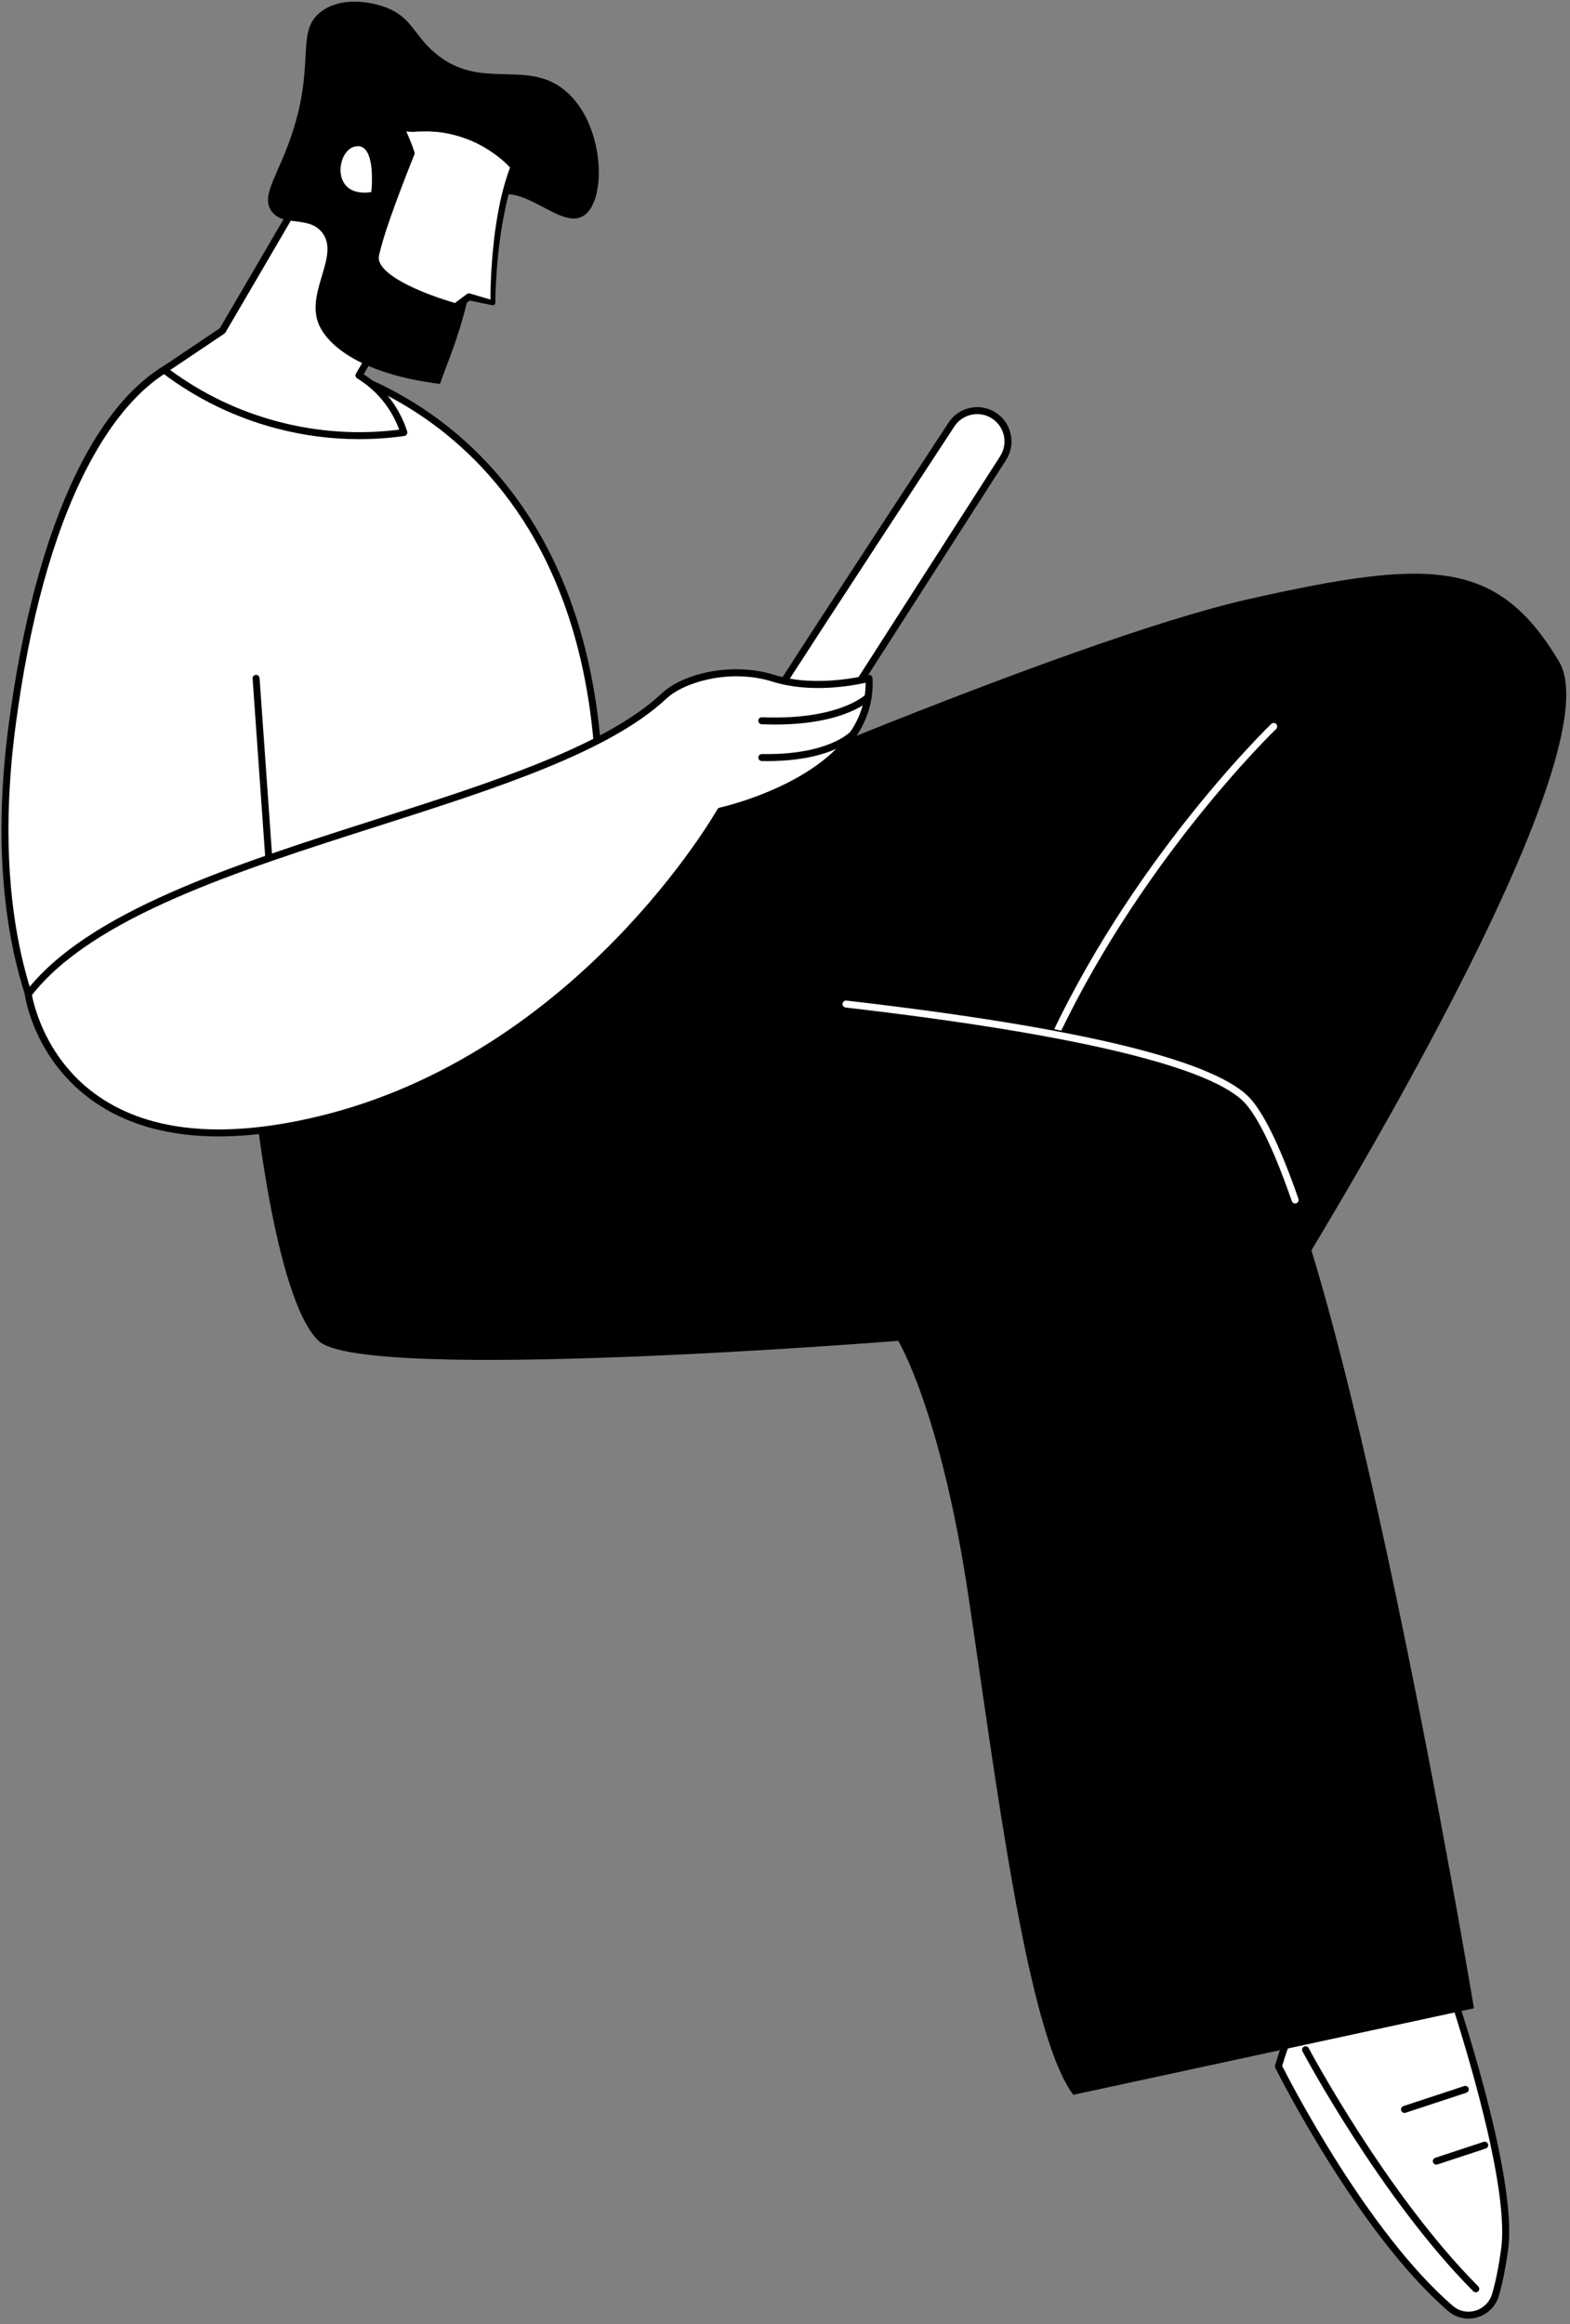 <svg width="277" height="410" viewBox="0 0 277 410" fill="none" xmlns="http://www.w3.org/2000/svg">
<rect x="0" y="0" width="277" height="410" fill="#808080" stroke="none"/>
<path d="M225.558 364.503C225.558 364.503 239.85 393.351 255.908 407.216C258.617 409.554 262.834 408.264 263.845 404.833C264.428 402.849 265.002 400.204 265.473 396.681C267.24 383.51 255.392 349.213 255.392 349.213L250.117 347.513C248.266 346.917 246.304 348.048 245.894 349.952L245.343 352.521L239 346.936C237.556 345.666 235.337 345.855 234.145 347.366C231.72 350.437 227.958 356.17 225.555 364.503H225.558Z" fill="white"/>
<path d="M259.085 409.016C257.786 409.016 256.518 408.556 255.507 407.681C239.537 393.894 225.151 365.066 225.006 364.776C224.936 364.636 224.922 364.48 224.967 364.33C227.342 356.089 231.006 350.348 233.665 346.981C234.345 346.12 235.323 345.59 236.419 345.49C237.517 345.39 238.584 345.738 239.412 346.468L244.966 351.356L245.298 349.815C245.529 348.74 246.209 347.806 247.162 347.254C248.116 346.702 249.267 346.582 250.312 346.92L255.588 348.62C255.771 348.678 255.919 348.823 255.98 349.004C256.465 350.409 267.856 383.591 266.089 396.756C265.654 399.984 265.102 402.757 264.442 405C263.904 406.831 262.488 408.244 260.657 408.785C260.139 408.938 259.612 409.011 259.088 409.011L259.085 409.016ZM226.218 364.441C227.565 367.103 241.254 393.746 256.312 406.748C257.427 407.712 258.884 408.024 260.306 407.606C261.733 407.185 262.834 406.084 263.254 404.657C263.898 402.472 264.439 399.761 264.863 396.597C266.507 384.357 256.05 353.062 254.91 349.704L249.93 348.099C249.214 347.867 248.428 347.951 247.776 348.327C247.123 348.703 246.658 349.342 246.502 350.077L245.95 352.647C245.906 352.861 245.749 353.034 245.54 353.104C245.331 353.171 245.103 353.126 244.938 352.981L238.595 347.396C238.021 346.892 237.285 346.652 236.527 346.719C235.775 346.786 235.1 347.151 234.632 347.745C232.068 350.994 228.537 356.518 226.218 364.441Z" fill="black"/>
<path d="M260.376 404.37C260.217 404.37 260.058 404.309 259.938 404.189C243.609 387.791 229.939 362.123 229.803 361.866C229.644 361.565 229.758 361.192 230.059 361.033C230.36 360.874 230.733 360.988 230.892 361.289C231.029 361.546 244.615 387.052 260.81 403.32C261.05 403.562 261.05 403.952 260.81 404.192C260.691 404.312 260.532 404.373 260.376 404.373V404.37Z" fill="black"/>
<path d="M253.413 381.846C253.154 381.846 252.912 381.681 252.828 381.422C252.722 381.099 252.898 380.751 253.221 380.642L261.76 377.83C262.084 377.721 262.432 377.9 262.541 378.223C262.647 378.546 262.471 378.895 262.148 379.003L253.609 381.815C253.544 381.838 253.48 381.846 253.416 381.846H253.413Z" fill="black"/>
<path d="M247.798 372.724C247.539 372.724 247.297 372.56 247.213 372.301C247.107 371.977 247.283 371.629 247.606 371.52L258.336 367.986C258.659 367.881 259.007 368.056 259.116 368.379C259.222 368.703 259.046 369.051 258.723 369.16L247.993 372.694C247.929 372.716 247.865 372.724 247.801 372.724H247.798Z" fill="black"/>
<path d="M108.85 147.879C109.949 146.722 188.251 112.894 220.257 105.701C252.262 98.505 264.188 98.438 275.079 116.729C285.971 135.02 222.617 234.827 222.617 234.827L87.842 199.697L108.853 147.879H108.85Z" fill="black"/>
<path d="M184.698 186.426C184.614 186.426 184.528 186.409 184.447 186.373C184.135 186.233 183.996 185.868 184.135 185.556C199.19 151.951 224.047 127.941 224.295 127.701C224.541 127.465 224.931 127.473 225.168 127.721C225.405 127.966 225.396 128.359 225.148 128.593C224.9 128.83 200.213 152.684 185.261 186.061C185.158 186.289 184.932 186.426 184.698 186.426Z" fill="white"/>
<path d="M44.787 192.585C44.787 192.585 48.334 228.963 56.202 236.527C64.07 244.094 158.473 236.527 158.473 236.527C158.473 236.527 165.975 248.818 170.878 281.668C175.78 314.518 181.248 358.741 189.369 369.53L260.058 354.268C260.058 354.268 236.611 213.551 220.327 194.413C204.042 175.275 85.56 172.271 85.56 172.271L44.787 192.582V192.585Z" fill="black"/>
<path d="M228.504 212.295C228.247 212.295 228.011 212.136 227.921 211.879C224.959 203.362 222.244 197.621 219.859 194.815C214.343 188.332 189.907 182.427 149.195 177.733C148.858 177.694 148.613 177.388 148.652 177.051C148.691 176.71 149.003 176.471 149.334 176.507C190.949 181.303 214.995 187.195 220.798 194.015C223.284 196.938 226.074 202.81 229.086 211.472C229.198 211.796 229.028 212.147 228.707 212.258C228.64 212.281 228.571 212.292 228.504 212.292V212.295Z" fill="white"/>
<path d="M175.618 73.487C173.11 71.653 169.579 72.291 167.873 74.889C159.064 88.316 134.694 125.508 134.407 126.428L146.62 128.15L176.987 80.808C178.536 78.392 177.937 75.184 175.618 73.49V73.487Z" fill="white"/>
<path d="M146.62 128.766C146.592 128.766 146.561 128.766 146.533 128.761L134.321 127.038C134.143 127.013 133.981 126.91 133.886 126.757C133.789 126.604 133.763 126.417 133.819 126.244C134.101 125.349 152.213 97.639 167.358 74.551C168.275 73.152 169.685 72.219 171.332 71.92C172.979 71.622 174.632 72.001 175.983 72.991C178.561 74.875 179.23 78.453 177.505 81.14L147.138 128.482C147.024 128.66 146.826 128.766 146.62 128.766ZM135.394 125.943L146.313 127.481L176.465 80.471C177.837 78.333 177.304 75.482 175.253 73.983C174.177 73.197 172.862 72.893 171.549 73.13C170.239 73.367 169.119 74.111 168.386 75.223C149.761 103.614 137.743 122.089 135.391 125.938L135.394 125.943Z" fill="black"/>
<path d="M9.604 185.584C9.604 185.584 -3.08 167.856 2.113 128.148C7.307 88.439 20.013 67.826 33.31 63.116C46.604 58.406 101.29 67.007 105.559 133.724L9.604 185.584Z" fill="white"/>
<path d="M9.604 186.203C9.412 186.203 9.222 186.111 9.102 185.944C8.974 185.765 -3.665 167.561 1.502 128.067C6.24 91.856 17.759 67.971 33.104 62.534C40.21 60.017 58.289 61.285 74.526 71.998C87.72 80.705 103.92 98.472 106.175 133.685C106.192 133.925 106.064 134.153 105.852 134.268L9.896 186.128C9.804 186.178 9.701 186.203 9.604 186.203ZM41.272 62.648C38.059 62.648 35.389 63.035 33.516 63.699C26.716 66.107 20.392 72.709 15.222 82.79C9.384 94.18 5.178 109.466 2.726 128.228C-1.931 163.826 7.948 181.769 9.81 184.773L104.918 133.373C102.602 98.929 86.758 81.552 73.846 73.032C62.291 65.407 49.845 62.651 41.272 62.651V62.648Z" fill="black"/>
<path d="M47.816 157.522C47.496 157.522 47.225 157.274 47.2 156.948L44.567 119.709C44.542 119.369 44.798 119.073 45.138 119.048C45.478 119.023 45.773 119.279 45.796 119.619L48.429 156.859C48.455 157.199 48.198 157.494 47.858 157.519C47.844 157.519 47.827 157.519 47.813 157.519L47.816 157.522Z" fill="black"/>
<path d="M4.986 175.372C4.986 175.372 9.593 208.721 56.202 197.56C102.809 186.398 127.108 143.071 127.108 143.071C127.108 143.071 154.245 137.272 153.322 119.664C153.322 119.664 144.24 122.099 136.514 119.664C128.789 117.228 120.431 119.719 117.214 122.735C95.178 143.403 24.785 149.601 4.986 175.372Z" fill="white"/>
<path d="M38.594 200.469C29.921 200.469 22.633 198.476 16.811 194.499C6.109 187.189 4.442 175.93 4.375 175.453C4.353 175.289 4.398 175.124 4.498 174.993C15.392 160.813 41.191 152.575 66.14 144.607C87.076 137.921 106.852 131.606 116.793 122.281C120.433 118.867 129.078 116.67 136.701 119.073C144.167 121.425 153.074 119.089 153.163 119.064C153.344 119.017 153.534 119.053 153.687 119.162C153.838 119.271 153.93 119.443 153.941 119.63C154.838 136.809 130.53 142.921 127.509 143.612C126.531 145.287 120.425 155.412 109.578 166.557C98.664 177.772 80.568 192.356 56.349 198.156C49.912 199.697 43.986 200.466 38.596 200.466L38.594 200.469ZM5.641 175.534C5.95 177.223 8.129 187.086 17.524 193.493C26.665 199.725 39.63 200.89 56.057 196.957C101.872 185.985 126.325 143.2 126.567 142.768C126.654 142.614 126.804 142.503 126.977 142.467C127.239 142.411 152.809 136.742 152.726 120.441C150.36 120.973 142.927 122.331 136.327 120.252C128.724 117.855 120.586 120.416 117.635 123.184C107.49 132.698 87.586 139.055 66.514 145.783C41.871 153.653 16.395 161.789 5.638 175.534H5.641Z" fill="black"/>
<path d="M136.726 127.808C135.974 127.808 135.196 127.791 134.382 127.76C134.042 127.746 133.778 127.459 133.792 127.119C133.805 126.779 134.07 126.514 134.433 126.528C148.033 127.077 152.673 122.574 152.718 122.529C152.958 122.289 153.348 122.287 153.59 122.523C153.833 122.763 153.838 123.151 153.601 123.393C153.415 123.583 149.142 127.81 136.726 127.81V127.808Z" fill="black"/>
<path d="M135.313 134.259C135.012 134.259 134.708 134.259 134.396 134.251C134.056 134.245 133.783 133.964 133.791 133.621C133.797 133.281 134.087 133.011 134.421 133.016C146.277 133.234 150.103 129.031 150.14 128.989C150.365 128.733 150.753 128.705 151.012 128.931C151.268 129.154 151.296 129.544 151.07 129.803C150.909 129.99 147.038 134.262 135.316 134.262L135.313 134.259Z" fill="black"/>
<path d="M54.505 32.214C54.154 32.855 39.246 58.336 39.246 58.336L28.965 65.245C32.758 68.127 39.458 72.463 48.828 74.949C58.387 77.483 66.502 76.967 71.251 76.309C70.839 75.01 70.145 73.319 68.941 71.552C67.043 68.765 64.78 67.107 63.334 66.22C66.402 60.95 69.471 55.683 72.539 50.413L54.505 32.214Z" fill="white"/>
<path d="M63.384 77.472C58.431 77.472 53.51 76.828 48.669 75.546C41.364 73.609 34.608 70.309 28.588 65.739C28.43 65.619 28.34 65.429 28.346 65.229C28.352 65.031 28.455 64.844 28.619 64.735L38.783 57.904C39.904 55.99 53.632 32.521 53.964 31.919C54.059 31.749 54.226 31.632 54.418 31.604C54.61 31.576 54.805 31.643 54.942 31.779L72.977 49.978C73.174 50.176 73.211 50.483 73.071 50.722L64.167 66.015C66.271 67.397 68.049 69.141 69.451 71.201C70.479 72.712 71.282 74.364 71.839 76.117C71.895 76.29 71.87 76.48 71.772 76.633C71.675 76.786 71.516 76.889 71.335 76.914C68.682 77.282 66.029 77.466 63.381 77.466L63.384 77.472ZM30.029 65.273C35.743 69.479 42.116 72.533 48.986 74.353C56.012 76.215 63.219 76.7 70.426 75.794C69.925 74.415 69.256 73.107 68.434 71.898C67.018 69.816 65.192 68.082 63.013 66.745C62.726 66.569 62.634 66.198 62.804 65.909L71.77 50.511L54.638 33.223C52.241 37.348 40.336 57.701 39.781 58.649C39.733 58.729 39.669 58.796 39.591 58.849L30.032 65.273H30.029Z" fill="black"/>
<path d="M99.647 15.936C92.775 10.292 84.673 16.184 76.649 9.264C72.973 6.092 72.636 3.099 68.222 1.363C65.298 0.214 60.097 -0.577 56.636 2.065C52.227 5.429 55.471 10.671 51.895 22.429C49.384 30.687 45.904 34.279 47.857 37.175C49.833 40.104 54.426 37.967 56.826 41.004C59.93 44.934 54.267 51.085 56.031 56.636C57.244 60.452 63.043 65.9 77.622 67.723C78.427 65.385 80.362 60.756 81.621 56.23C85.565 42.063 83.416 36.643 86.961 34.812C92.393 32.008 98.945 40.667 102.981 38.053C107.172 35.339 106.701 21.727 99.645 15.933L99.647 15.936Z" fill="black"/>
<path d="M71.165 22.869L72.539 27.03C72.539 27.03 67.202 40.12 66.246 45.065C65.293 50.009 80.382 54.122 80.382 54.122L82.75 52.366L86.964 53.42C86.964 53.42 86.836 39.011 90.696 29.404C90.696 29.404 83.573 20.762 71.162 22.869H71.165Z" fill="white"/>
<path d="M71.692 23.187C72.238 24.444 72.723 25.595 73.124 26.838C73.172 26.983 73.164 27.133 73.111 27.264C71.962 30.101 70.859 32.964 69.8 35.837C68.766 38.71 67.715 41.612 66.999 44.527L66.876 45.07C66.829 45.26 66.846 45.368 66.82 45.519C66.846 45.803 66.885 46.093 67.032 46.377C67.294 46.949 67.765 47.484 68.3 47.958C69.384 48.905 70.7 49.66 72.043 50.332C74.747 51.656 77.642 52.69 80.543 53.529L80.014 53.629L82.38 51.873L82.419 51.848C82.564 51.748 82.742 51.725 82.898 51.77L87.065 53.005L86.533 53.426C86.519 51.369 86.594 49.331 86.719 47.289C86.848 45.249 87.04 43.209 87.296 41.177C87.569 39.145 87.912 37.122 88.35 35.112C88.815 33.109 89.381 31.121 90.12 29.179L90.217 29.8C89.105 28.555 87.714 27.418 86.257 26.487C84.794 25.545 83.216 24.776 81.564 24.238C79.916 23.697 78.205 23.315 76.466 23.232C75.599 23.131 74.73 23.19 73.86 23.204C73.381 23.198 73.111 23.276 72.765 23.262C72.433 23.262 72.082 23.218 71.689 23.187H71.692ZM70.633 22.552C71.126 22.412 71.664 22.265 72.222 22.156C72.765 22.053 73.381 21.958 73.799 21.972C74.719 21.955 75.638 21.897 76.555 22C78.395 22.092 80.215 22.493 81.959 23.067C83.712 23.638 85.382 24.449 86.926 25.447C88.481 26.451 89.897 27.588 91.17 29.015C91.318 29.179 91.351 29.405 91.282 29.597L91.268 29.636C90.529 31.489 89.947 33.415 89.462 35.369C89.002 37.331 88.634 39.318 88.333 41.316C88.049 43.32 87.829 45.332 87.67 47.353C87.514 49.37 87.408 51.402 87.391 53.417C87.391 53.657 87.193 53.852 86.954 53.849C86.92 53.849 86.887 53.844 86.856 53.838L82.597 52.966L83.116 52.863L80.747 54.618L80.739 54.624C80.582 54.738 80.387 54.766 80.215 54.719C77.219 53.852 74.306 52.815 71.491 51.438C70.092 50.736 68.713 49.959 67.481 48.883C66.873 48.339 66.288 47.715 65.903 46.887C65.7 46.483 65.605 46.004 65.583 45.525C65.605 45.296 65.617 45.014 65.664 44.831L65.795 44.251C66.544 41.199 67.598 38.315 68.64 35.413C69.705 32.523 70.811 29.655 71.965 26.799L71.951 27.225C71.436 25.692 71.004 24.068 70.633 22.552Z" fill="black"/>
<path d="M66.065 34.43C66.065 34.43 67.386 24.862 62.904 25.183C58.423 25.503 57.236 36.071 66.065 34.43Z" fill="white"/>
<path d="M64.295 35.221C61.974 35.221 60.667 34.263 59.948 33.354C58.526 31.559 58.652 29.034 59.404 27.323C60.12 25.698 61.413 24.667 62.863 24.564C63.849 24.494 64.674 24.809 65.321 25.503C67.562 27.897 66.714 34.243 66.678 34.513C66.642 34.778 66.441 34.987 66.179 35.035C65.488 35.163 64.864 35.221 64.298 35.221H64.295ZM63.119 25.79C63.063 25.79 63.008 25.79 62.949 25.796C61.949 25.868 61.068 26.604 60.533 27.819C59.928 29.19 59.814 31.194 60.915 32.585C61.832 33.741 63.412 34.19 65.508 33.892C65.714 31.947 65.825 27.844 64.418 26.342C64.07 25.968 63.643 25.785 63.119 25.785V25.79Z" fill="black"/>
</svg>
